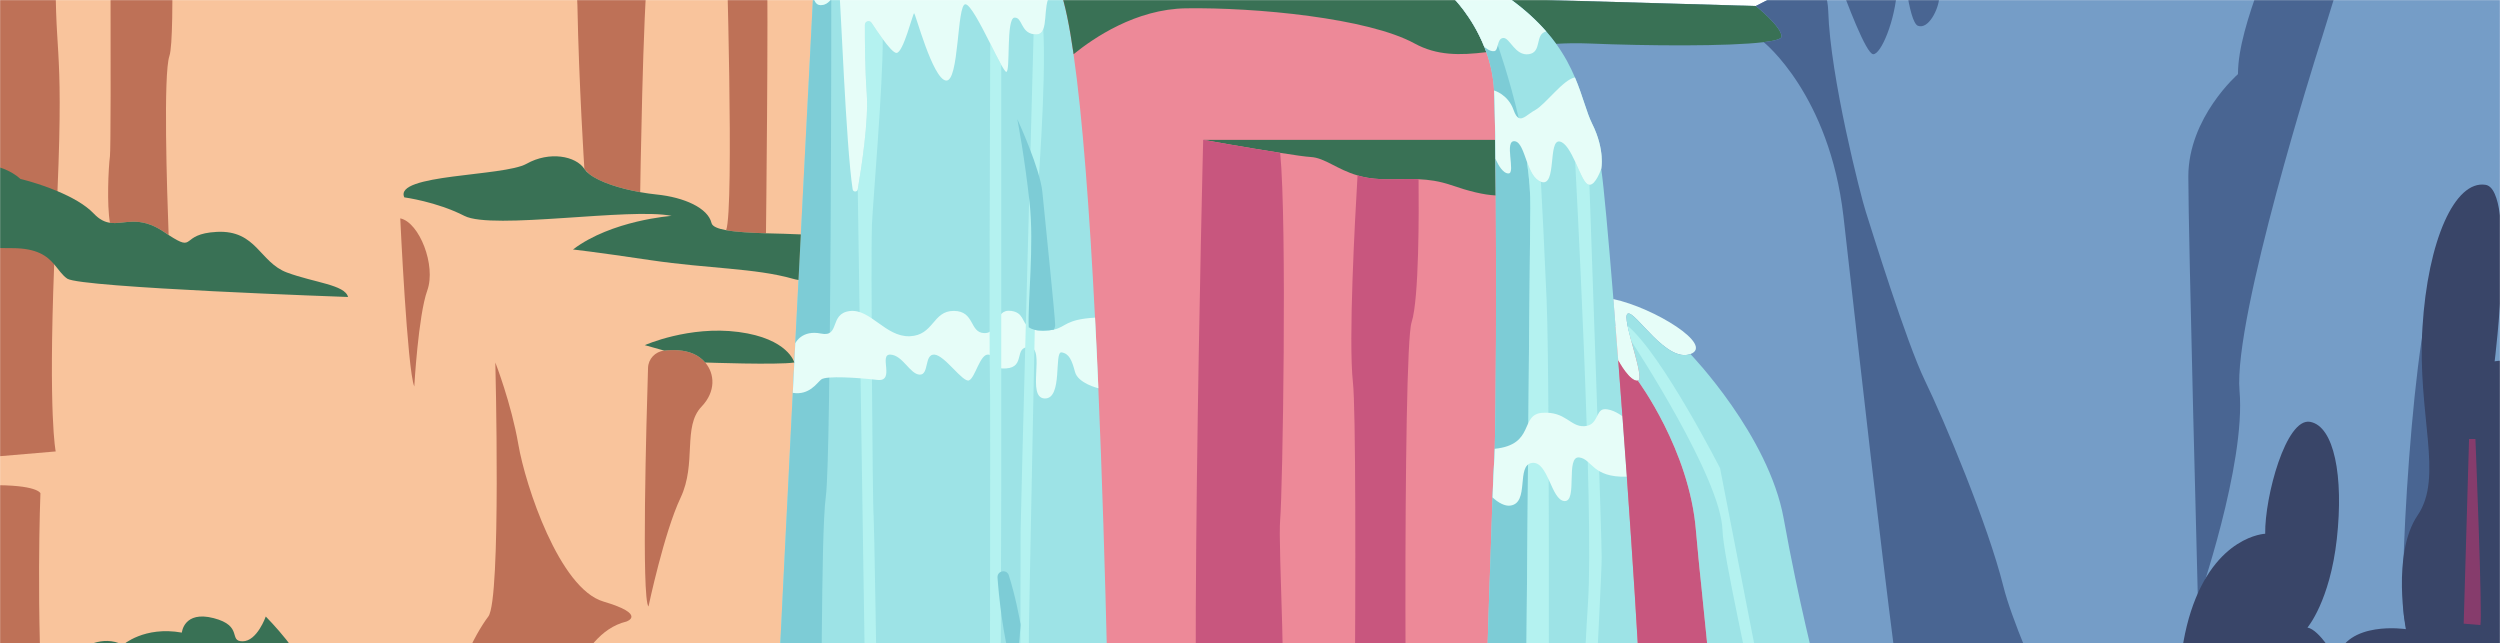 <svg width="1920" height="494" viewBox="0 0 1920 494" fill="none" xmlns="http://www.w3.org/2000/svg">
<mask id="mask0_623_327" style="mask-type:alpha" maskUnits="userSpaceOnUse" x="0" y="0" width="1920" height="494">
<rect width="1920" height="494" fill="#242424" fill-opacity="0.8"/>
</mask>
<g mask="url(#mask0_623_327)">
<rect opacity="0.6" x="84.009" y="375.002" width="1927" height="789" fill="#242424"/>
<path d="M799.889 -24.077L839.524 45.782L1739.13 -263.416C1739.13 -263.416 1682.74 -329.973 1644.78 -308.409C1606.81 -286.845 1611.91 -245.077 1611.91 -245.077C1611.91 -245.077 1585.79 -300.949 1531.31 -275.617C1476.87 -250.284 1477.15 -203.97 1477.15 -203.97C1435.33 -228.564 1335.24 -244.261 1265.37 -154.393C1195.5 -64.524 1164.03 -83.873 992.003 -105.242C834.317 -124.825 803.852 -38.53 799.928 -24.038L799.889 -24.077Z" fill="#FDDDD8"/>
<path d="M742.418 900.722C719.297 901.033 694.117 903.17 669.404 906.706C665.518 907.25 661.632 907.832 657.746 908.454C647.488 910.086 637.385 911.99 627.592 914.01C618.927 915.875 610.495 917.857 602.451 919.955C594.447 922.053 586.869 924.268 579.797 926.599C575.872 927.881 572.103 929.202 568.528 930.562C566.741 931.222 565.031 931.883 563.36 932.582C563.36 932.582 563.334 932.595 563.282 932.621C561.573 933.321 559.902 934.02 558.309 934.719C557.57 935.03 556.832 935.341 556.094 935.691C554.928 936.196 553.801 936.74 552.713 937.284C551.586 937.789 550.537 938.333 549.488 938.877C546.263 940.547 543.348 942.257 540.745 943.967C540.006 944.472 539.307 944.938 538.646 945.443C537.908 945.948 537.209 946.492 536.509 947.036C535.343 948.007 534.255 948.979 533.284 949.911C530.797 952.398 529.048 954.884 528.194 957.371C528.077 957.604 527.999 957.876 527.922 958.109C527.572 959.197 527.416 960.285 527.416 961.373C527.416 989.931 417.293 975.36 314.125 977.381C309.384 977.458 304.682 977.614 300.019 977.769C193.043 981.616 218.107 999.916 132.347 1000.89C87.582 1001.39 73.516 1006.09 61.004 1010.06C49.54 1013.71 39.36 1016.7 8.04 1015.34C-57.475 1012.43 -61.438 1029.64 -61.438 1029.64C-107.407 1029.64 -158.661 1049.49 -158.661 1049.49C-158.661 1049.49 -164.14 563.199 -153.104 187.21C-152.327 160.479 -151.472 134.33 -150.501 108.92C-145.915 -12.848 -139.193 -116.821 -129.517 -179.492C-127.38 -193.519 -125.088 -205.408 -122.601 -215.005C-119.803 -225.923 -116.811 -233.81 -113.586 -238.356C-111.332 -241.542 -109 -243.057 -106.513 -242.785C-91.32 -241.153 -75.466 -238.356 -59.534 -234.898C-5.327 -223.164 50.24 -203.931 86.805 -197.559C134.095 -189.322 185.505 -164.65 227.627 -161.581C269.788 -158.511 299.631 -146.156 299.631 -146.156C346.921 -146.156 356.169 -124.592 374.665 -124.592C393.162 -124.592 433.263 -112.236 470.295 -112.236C507.327 -112.236 562.816 -97.861 562.816 -97.861C562.816 -97.861 607.036 -70.08 619.354 -60.833C631.711 -51.586 626.543 -31.032 626.543 -31.032C626.543 -31.032 623.396 -30.566 626.349 -30.216C626.932 -30.138 627.787 -30.099 628.914 -30.061C629.302 -30.022 629.691 -30.022 630.157 -30.022C630.701 -29.983 631.284 -29.983 631.945 -29.983C632.877 -29.983 633.965 -29.983 635.17 -29.983C637.54 -29.944 640.416 -29.944 643.952 -29.983C644.807 -29.983 645.7 -29.983 646.633 -29.983C652.151 -30.061 659.106 -30.177 667.733 -30.41C668.821 -30.449 669.948 -30.449 671.113 -30.488C672.007 -30.527 672.901 -30.566 673.833 -30.566C675.621 -30.605 677.486 -30.682 679.39 -30.721C681.45 -30.799 683.587 -30.838 685.763 -30.915C686.812 -30.915 687.9 -30.993 688.988 -31.032C689.377 -31.032 689.765 -31.032 690.115 -31.071C691.086 -31.11 692.019 -31.11 693.029 -31.148C694.972 -31.226 696.954 -31.265 699.013 -31.343C702.355 -31.459 705.814 -31.576 709.427 -31.692C711.215 -31.77 713.041 -31.809 714.906 -31.887C716.266 -31.887 717.665 -32.003 719.103 -32.042H719.414L742.418 900.722Z" fill="#F7B583"/>
<path d="M84.435 853.748C84.435 853.748 70.135 899.44 70.135 927.998C70.135 944.977 65.084 982.432 61.004 1010.06C49.54 1013.71 39.36 1016.7 8.04 1015.34C-57.475 1012.43 -61.438 1029.64 -61.438 1029.64C-107.407 1029.64 -158.661 1049.49 -158.661 1049.49C-158.661 1049.49 -164.14 563.199 -153.104 187.21C-152.327 160.479 -151.472 134.33 -150.501 108.92C-145.915 -12.848 -139.193 -116.821 -129.517 -179.492C-61.011 -168.302 34.736 -153.499 43.129 -156.296C43.129 -156.296 45.383 -125.796 43.129 -37.481C40.992 46.016 49.268 25.384 44.139 146.841C43.867 153.796 43.517 161.217 43.129 169.143C42.546 181.227 42.041 192.495 41.613 203.024C37.067 320.557 42.779 346.705 42.779 346.705C42.779 346.705 -49.237 354.243 -61.516 356.497C-73.795 358.711 -44.496 373.204 -7.853 372.66C28.829 372.116 31.044 378.799 31.044 378.799C31.044 378.799 27.469 468.396 33.57 560.518C33.919 565.997 34.308 571.475 34.774 576.953C37.611 613.165 42.118 648.949 49.035 679.022C49.968 683.024 50.939 686.91 51.95 690.679C55.758 704.977 60.188 717.682 65.394 728.056L72.039 808.988C72.039 808.988 -48.382 827.094 -64.353 834.71C-80.323 842.325 84.435 853.748 84.435 853.748Z" fill="#AE4D2D"/>
<path d="M130.093 43.024C125.391 56.817 128.189 145.326 129.51 180.489C128.422 179.789 127.218 178.973 125.896 178.08C106.467 164.947 95.393 172.679 84.435 171.086C82.026 157.254 83.23 129.435 84.435 120.032C85.678 110.63 84.435 -157.112 84.435 -157.112C100.639 -151.051 118.785 -145.106 135.106 -143.203C129.782 -99.492 135.145 28.221 130.093 43.024Z" fill="#AE4D2D"/>
<path d="M307.402 167.706C307.402 167.706 312.765 283.762 318.166 296.817C318.166 296.817 321.236 242.266 328.152 223.073C335.069 203.879 322.013 170.736 307.402 167.706Z" fill="#AE4D2D"/>
<path d="M380.416 278.362C380.416 278.362 385.041 460.392 375.054 473.447C365.068 486.502 342.802 528.036 360.443 531.106C378.124 534.175 375.792 557.993 405.791 554.923C435.789 551.854 440.374 487.318 481.098 477.332C481.098 477.332 497.224 471.97 463.417 461.985C429.611 451.999 403.498 372.854 398.097 341.383C392.696 309.911 380.416 278.4 380.416 278.4V278.362Z" fill="#AE4D2D"/>
<path d="M497.729 -23.844C493.765 4.636 491.667 147.58 491.667 147.58H491.628C476.357 144.86 460.658 139.964 452.692 133.748L448.807 129.746C448.807 129.746 444.571 64.16 443.444 3.548C442.356 -57.064 381.194 -92.421 381.194 -92.421C413.951 -84.067 450.439 -74.431 485.139 -65.34C492.91 -52.401 499.555 -36.898 497.729 -23.844Z" fill="#AE4D2D"/>
<path d="M588.268 179.168C576.766 178.779 565.575 178.235 557.687 176.797C564.021 159.702 557.687 -46.534 557.687 -46.534C569.189 -43.62 579.719 -40.978 588.967 -38.764C590.25 11.902 588.268 179.168 588.268 179.168Z" fill="#AE4D2D"/>
<path d="M538.763 312.32C524.036 327.745 535.266 355.758 522.637 382.373C510.008 409.027 498.04 465.792 498.04 465.792C492.6 459.809 496.447 322.655 497.69 282.558C497.884 275.642 503.208 270.008 510.125 269.27C516.847 268.531 525.24 268.57 532.429 271.679C536.043 273.233 539.19 275.564 541.6 278.4C548.983 287.065 549.876 300.702 538.763 312.32Z" fill="#AE4D2D"/>
<path d="M1387.5 896.06C1368.11 903.131 1351.52 918.206 1334.96 907.405C1334.34 906.978 1333.64 906.589 1332.9 906.239C1320.86 900.023 1297.43 899.867 1269.49 902.781C1257.75 903.986 1245.24 905.734 1232.42 907.793H1232.38C1228.07 908.532 1223.79 909.231 1219.44 910.008C1208.87 911.834 1198.26 913.816 1187.81 915.875C1184.16 916.574 1180.54 917.313 1176.93 918.012C1173.74 918.672 1170.71 919.45 1167.84 920.343C1150.5 925.86 1139.08 935.846 1128.98 945.637C1114.95 959.197 1103.49 972.33 1082.39 972.602C1072.05 972.757 1059.38 969.843 1042.98 962.344C1041.2 961.528 1039.45 960.751 1037.66 959.974C1032.57 957.76 1027.52 955.739 1022.58 953.874C954.311 928.269 901.697 935.613 885.882 928.619C881.879 926.832 877.022 924.345 870.844 921.548C869.872 921.12 868.862 920.654 867.813 920.188C867.113 919.916 866.414 919.605 865.676 919.294C863.344 918.362 860.896 917.352 858.254 916.38C857.593 916.108 856.933 915.875 856.233 915.642C856.155 915.642 856.117 915.642 856.078 915.642C847.762 912.65 837.737 909.736 825.419 907.25C816.909 905.54 807.311 904.025 796.431 902.898C793.866 902.626 791.262 902.393 788.542 902.199C782.209 901.655 775.486 901.266 768.297 900.994C766.199 900.916 764.101 900.877 761.925 900.8C756.29 900.683 750.423 900.644 744.244 900.722C743.623 900.722 743.04 900.722 742.418 900.761L719.414 -32.003C757.339 -33.402 780.46 -31.071 794.488 -27.341C794.954 -27.224 795.42 -27.108 795.848 -26.952C796.236 -26.875 796.625 -26.758 796.975 -26.641C797.83 -26.408 798.607 -26.136 799.384 -25.864C800.083 -25.631 800.744 -25.398 801.404 -25.126C801.521 -25.087 801.638 -25.048 801.715 -25.01C802.298 -24.776 802.842 -24.582 803.347 -24.349C803.775 -24.155 804.241 -23.96 804.63 -23.766C805.912 -23.183 807 -22.601 807.971 -21.979C808.243 -21.785 808.554 -21.59 808.788 -21.435C809.332 -21.085 809.837 -20.736 810.264 -20.386C811.041 -19.764 811.702 -19.143 812.246 -18.56C812.479 -18.288 812.673 -18.055 812.906 -17.822C814.033 -16.384 814.694 -15.024 815.005 -13.742C815.082 -13.47 815.121 -13.198 815.16 -12.965C815.16 -12.848 815.16 -12.732 815.16 -12.615C815.199 -12.227 815.238 -11.916 815.238 -11.566C815.238 -9.118 814.189 -7.448 814.189 -7.448C814.189 -7.448 1072.05 -3.523 1094.24 -2.707C1097.42 -2.552 1105 -2.319 1115.65 -2.008C1118.1 -1.93 1120.74 -1.853 1123.54 -1.775C1130.07 -1.581 1137.45 -1.348 1145.45 -1.153C1147.63 -1.076 1149.84 -1.037 1152.1 -0.959L1206.11 229.716L1270.73 268.92L1322.84 407.239L1387.46 896.099L1387.5 896.06Z" fill="#E86B7E"/>
<path d="M2104.9 948.862C2104.9 948.862 2091.18 948.823 2067.75 948.745C2033.79 948.629 1979.39 948.396 1916.86 947.891C1806.89 947.075 1671.79 945.521 1577.94 942.645C1538.46 941.441 1506.29 940.003 1486.39 938.294C1479.21 937.672 1473.61 937.012 1469.84 936.312C1452.74 933.165 1442.52 928.697 1436.15 923.801C1419.17 910.902 1429.19 895.049 1408.17 892.951C1400.91 892.213 1394.03 893.689 1387.5 896.06L1322.88 407.201L1270.77 268.881L1206.15 229.677L1152.14 -0.998C1152.56 -0.998 1153.03 -0.959 1153.46 -0.959C1155.52 -0.881 1157.65 -0.842 1159.79 -0.765H1159.83C1216.37 0.867 1293.46 3.043 1329.02 4.053C1341.14 4.403 1348.45 4.597 1348.45 4.597L1394.84 -19.22L1400.13 -21.94L1410.5 -19.57L1456.98 -8.924L1464.28 -7.253L1467.16 -6.593L1487.68 -12.576C1491.29 -13.625 1495.6 -14.869 1500.65 -16.345C1525.91 -23.727 1676.99 -152.955 1791.24 -222.853C1810.47 -234.665 1828.66 -244.728 1845.01 -252.266C1860.56 -259.454 1874.47 -264.31 1886.09 -266.137C1906.99 -269.439 1928.17 -271.304 1948.57 -272.198C2022.13 -275.461 2085.08 -266.137 2085.08 -266.137C2087.53 -261.319 2089.86 -255.646 2092.07 -249.157C2114.57 -182.834 2123.74 -31.692 2125.88 141.751C2130.23 498.313 2104.9 948.862 2104.9 948.862Z" fill="#5384B9"/>
<path d="M856.077 915.565C847.762 912.612 837.736 909.698 825.418 907.211C816.909 905.501 807.311 903.986 796.43 902.859C793.866 902.587 791.262 902.354 788.542 902.16C782.208 901.616 775.486 901.227 768.297 900.956C766.199 900.878 764.101 900.839 761.924 900.761C756.29 900.645 750.422 900.606 744.244 900.684C720.618 900.917 694.778 903.092 669.403 906.706C665.518 907.25 661.632 907.833 657.746 908.454C647.488 910.086 637.384 911.99 627.592 914.01C618.927 915.875 610.495 917.857 602.451 919.955C594.446 922.053 586.869 924.268 579.797 926.599C580.496 904.608 581.662 874.729 583.178 839.178C583.294 835.875 583.45 832.534 583.605 829.115C583.994 820.334 584.382 811.242 584.771 801.878C584.965 797.915 585.12 793.913 585.315 789.833C585.315 789.445 585.354 789.056 585.354 788.668C585.47 785.754 585.626 782.84 585.742 779.887C585.898 776.934 586.014 773.981 586.131 770.989C586.247 768.425 586.364 765.861 586.48 763.258C586.636 759.799 586.791 756.303 586.947 752.767C586.947 752.34 586.947 751.873 586.986 751.446H587.024C587.724 736.448 588.423 720.984 589.162 705.054C589.239 702.645 589.356 700.237 589.473 697.789L589.706 693.359C589.861 689.396 590.055 685.472 590.25 681.509C590.522 676.031 590.755 670.552 591.027 664.996C591.066 664.219 591.105 663.403 591.143 662.626C591.415 656.604 591.726 650.542 591.998 644.442C592.193 640.984 592.348 637.488 592.503 634.03C592.931 625.365 593.319 616.623 593.747 607.842C593.941 603.141 594.174 598.401 594.407 593.661C594.602 589.542 594.796 585.423 595.029 581.305C595.107 579.906 595.185 578.469 595.224 577.031C595.768 565.919 596.312 554.768 596.856 543.539C597.361 533.437 597.866 523.296 598.332 513.155C598.993 499.828 599.653 486.463 600.314 473.136C600.547 468.59 600.741 464.083 600.974 459.537C601.324 452.271 601.713 445.006 602.063 437.74C602.607 426.939 603.151 416.137 603.656 405.414C604.122 396.438 604.549 387.502 605.016 378.643C605.754 363.335 606.531 348.143 607.269 333.184C607.775 323.432 608.241 313.757 608.746 304.199C608.824 302.257 608.94 300.353 609.018 298.41C609.212 294.836 609.407 291.261 609.562 287.686C609.834 282.713 610.067 277.818 610.3 272.922C610.689 265.579 611.039 258.352 611.388 251.203C611.622 246.968 611.855 242.771 612.049 238.575C612.476 230.61 612.865 222.762 613.254 215.03C613.837 203.024 614.458 191.368 615.041 180.022C620.442 74.262 624.289 0.207 624.484 -3.601C623.046 -12.576 625.688 -26.719 626.349 -30.216C626.932 -30.138 627.787 -30.099 628.913 -30.06C629.302 -30.021 629.691 -30.021 630.157 -30.021C630.701 -29.983 631.284 -29.983 631.944 -29.983C632.877 -29.983 633.965 -29.983 635.17 -29.983C637.54 -29.944 640.415 -29.944 643.951 -29.983C644.806 -29.983 645.7 -29.983 646.633 -29.983C652.151 -30.06 659.106 -30.177 667.733 -30.41C668.821 -30.449 669.947 -30.449 671.113 -30.488C672.007 -30.527 672.901 -30.565 673.833 -30.565C675.621 -30.604 677.486 -30.682 679.39 -30.721C681.449 -30.799 683.587 -30.837 685.763 -30.915C686.812 -30.915 687.9 -30.993 688.988 -31.032C689.376 -31.032 689.765 -31.032 690.115 -31.07C691.086 -31.109 692.019 -31.109 693.029 -31.148C694.972 -31.226 696.954 -31.265 699.013 -31.343C702.355 -31.459 705.813 -31.576 709.427 -31.692C711.215 -31.77 713.041 -31.809 714.906 -31.886C716.266 -31.886 717.665 -32.003 719.103 -32.042C757.223 -33.441 780.421 -31.109 794.487 -27.379C794.954 -27.263 795.42 -27.146 795.847 -26.991C796.236 -26.913 796.625 -26.797 796.974 -26.68C797.829 -26.447 798.606 -26.175 799.384 -25.903C800.083 -25.67 800.744 -25.437 801.404 -25.165C801.521 -25.126 801.637 -25.087 801.715 -25.048C802.298 -24.815 802.842 -24.621 803.347 -24.388C803.774 -24.193 804.241 -23.999 804.629 -23.805C805.873 -23.222 806.961 -22.6 807.971 -22.018C808.243 -21.823 808.554 -21.629 808.787 -21.474C809.331 -21.124 809.836 -20.774 810.264 -20.425C811.041 -19.803 811.702 -19.181 812.246 -18.598C812.479 -18.326 812.673 -18.093 812.906 -17.86C814.033 -16.423 814.694 -15.063 815.004 -13.781C815.082 -13.509 815.121 -13.237 815.16 -13.004C815.16 -12.887 815.16 -12.77 815.16 -12.654C815.199 -12.265 815.238 -11.954 815.238 -11.605C815.238 -9.157 814.188 -7.486 814.188 -7.486C817.958 3.121 821.377 19.867 824.486 41.625C831.364 89.415 836.726 161.178 840.962 243.937V244.015C841.894 261.616 842.71 279.721 843.526 298.177C849.355 434.165 852.503 590.202 854.212 716.439C854.368 729.105 854.523 741.46 854.679 753.466C855.495 822.043 855.844 879.197 856.039 915.565H856.077Z" fill="#84DCE0"/>
<path d="M638.434 -0.726C638.434 4.17 638.395 350.396 634.276 380.974C630.118 411.785 631.75 556.71 629.263 623.344C627.631 666.589 627.087 812.291 627.592 914.01C618.927 915.875 610.495 917.857 602.451 919.955C594.446 922.053 586.869 924.268 579.797 926.599C580.496 904.607 581.662 874.729 583.178 839.178C583.294 835.875 583.45 832.534 583.605 829.114C583.994 820.333 584.382 811.242 584.771 801.878C584.965 797.915 585.12 793.913 585.315 789.833C585.315 789.445 585.354 789.056 585.354 788.668C585.47 785.754 585.626 782.839 585.742 779.887C585.898 776.934 586.014 773.981 586.131 770.989C586.247 768.425 586.364 765.86 586.48 763.257C586.636 759.799 586.791 756.302 586.947 752.767C586.986 752.339 587.024 751.912 587.024 751.446C587.724 736.448 588.423 720.984 589.162 705.054C589.511 697.283 589.861 689.435 590.25 681.509C590.522 676.03 590.755 670.552 591.027 664.996C591.066 664.219 591.105 663.403 591.143 662.626C591.415 656.603 591.726 650.542 591.998 644.442C592.193 640.984 592.348 637.487 592.503 634.029C592.931 625.365 593.319 616.623 593.747 607.842C593.98 603.179 594.213 598.478 594.446 593.777L595.029 581.305C595.107 579.906 595.185 578.468 595.224 577.031C595.768 565.919 596.312 554.767 596.856 543.539C597.361 533.437 597.866 523.296 598.332 513.155C598.993 499.828 599.653 486.462 600.314 473.136C600.547 468.59 600.741 464.083 600.974 459.537C601.324 452.271 601.713 445.005 602.063 437.74C602.607 426.938 603.151 416.137 603.656 405.413C604.122 396.438 604.549 387.502 605.016 378.643C605.754 363.335 606.531 348.143 607.269 333.184C607.775 323.432 608.241 313.757 608.746 304.199C608.824 302.256 608.94 300.353 609.018 298.41C609.212 294.835 609.407 291.261 609.562 287.686C609.834 282.713 610.067 277.817 610.3 272.922C610.689 265.578 611.039 258.352 611.388 251.202C611.622 246.967 611.855 242.771 612.049 238.575C612.476 230.61 612.865 222.761 613.254 215.029C613.837 203.024 614.458 191.368 615.041 180.022C620.442 74.262 624.289 0.207 624.484 -3.601C625.183 0.789 626.854 3.937 630.235 3.937C633.848 3.937 636.491 1.838 638.434 -0.726Z" fill="#5DBFCC"/>
<path d="M670.958 396.633C671.813 406.23 677.68 804.093 677.68 826.356C677.68 844.112 671.774 889.261 669.404 906.706C665.518 907.25 661.632 907.833 657.746 908.454C660.116 894.7 665.09 865.715 667.111 856.546C669.753 844.346 667.616 715.118 667.111 695.652C666.567 676.147 658.756 145.443 658.756 145.443C661.632 128.58 667.15 92.99 665.673 72.087C664.313 53.087 664.197 31.251 664.235 19.051C664.235 16.254 667.849 15.204 669.365 17.536C671.852 21.305 674.921 25.928 677.952 30.008C678.069 66.841 670.453 154.34 669.637 172.718C668.782 192.844 670.064 387.075 670.958 396.633Z" fill="#A1EFEC"/>
<path d="M843.565 298.177C843.565 298.177 827.983 294.486 825.613 285.666C823.243 276.846 821.183 271.523 815.277 270.629C809.331 269.736 816.481 306.686 802.22 306.025C787.998 305.326 803.231 267.21 790.68 266.627C778.167 266.006 787.998 281.936 772.727 282.946C757.456 283.995 765.616 273.233 759.166 272.339C752.715 271.445 748.985 290.095 744.244 292.116C739.503 294.136 725.67 272.883 717.665 272.339C709.661 271.795 713.741 288.036 706.28 287.725C698.819 287.375 693.379 272.883 683.898 272.339C674.416 271.795 687.978 293.475 673.717 291.766C659.495 290.095 634.393 288.386 630.662 291.455C627.32 294.175 621.531 303.733 608.863 301.712C609.523 288.813 610.145 276.069 610.767 263.636C611.039 263.092 615.974 253.223 630.507 256.176C645.428 259.245 636.607 240.945 652.539 238.886C668.471 236.865 680.012 258.896 698.664 258.235C717.277 257.536 716.266 238.614 732.548 238.769C748.829 238.886 744.4 255.515 755.94 255.826C767.481 256.176 763.207 236.904 776.613 238.769C786.211 240.09 784.695 247.317 790.058 251.319C792.234 252.873 795.498 253.961 801.055 253.922C804.591 253.883 807.233 253.611 809.37 253.145C818.852 251.008 818.152 245.297 841.001 243.937V244.015C841.933 261.615 842.749 279.721 843.565 298.177Z" fill="#E0FCF6"/>
<path d="M768.375 793.913C767.209 812.951 768.025 880.984 768.297 900.955C766.199 900.877 764.1 900.839 761.924 900.761C758.893 857.905 760.525 650.892 760.215 644.364C759.865 637.254 760.914 303.888 760.215 287.608C759.671 273.893 760.292 90.853 760.487 33.388C763.673 39.721 766.665 45.704 768.958 49.784V377.477L768.375 568.599C768.375 568.599 769.735 771.533 768.375 793.913Z" fill="#A1EFEC"/>
<path d="M796.586 157.293C796.586 165.607 789.669 492.329 790.058 501.577C790.446 510.824 794.293 788.59 794.76 814C795.109 833.893 796.042 882.655 796.43 902.859C793.866 902.587 791.262 902.354 788.542 902.16C787.571 866.725 784.346 745.035 783.802 725.608C783.219 702.801 783.724 427.249 783.802 409.066C783.918 392.281 792.467 76.01 793.788 26.277C794.488 26.394 795.226 26.433 796.003 26.433C798.684 26.433 800.278 24.879 801.249 22.392C803.658 66.025 796.586 149.677 796.586 157.293Z" fill="#A1EFEC"/>
<path d="M810.381 249.882C810.381 250.814 810.031 251.941 809.37 253.145C807.233 253.612 804.591 253.884 801.055 253.923C795.498 253.961 792.234 252.873 790.058 251.319C789.203 231.659 794.332 188.532 790.718 155.506C786.794 119.993 781.703 93.612 781.276 91.475C782.442 93.961 798.879 130.056 800.55 147.58C802.298 165.724 810.381 243.51 810.381 249.882Z" fill="#5DBFCC"/>
<path d="M783.802 480.129C783.491 485.297 780.615 527.026 774.592 502.315C768.453 477.06 766.238 445.899 766.082 443.529V443.218C766.082 438.167 773.193 437.002 774.748 441.781C779.877 457.711 783.18 475.817 783.724 479.08C783.802 479.43 783.84 479.741 783.802 480.129Z" fill="#5DBFCC"/>
<path d="M267.301 228.084C267.301 228.084 61.858 220.935 51.678 214.019C47.675 211.3 45.149 207.103 41.613 203.024C36.212 196.69 28.479 190.59 9.478 190.59C-14.537 190.59 -110.205 188.259 -153.104 187.21C-152.327 160.479 -151.472 134.33 -150.501 108.92C-150.501 108.92 -141.719 84.325 -124.116 85.918C-106.513 87.472 -112.381 100.76 -112.381 100.76C-112.381 100.76 -86.618 82.227 -76.437 97.341L-66.295 112.455C-66.295 112.455 -33.46 99.944 -24.096 125.743C-24.096 125.743 0.113 123.412 15.734 137.438C15.734 137.438 29.49 140.663 44.139 146.841C54.437 151.154 65.239 156.904 72 164.014C76.391 168.638 80.394 170.503 84.435 171.086C95.393 172.679 106.467 164.947 125.896 178.079C127.218 178.973 128.422 179.789 129.51 180.488C150.96 194.437 137.554 179.556 166.542 178.079C197.007 176.525 199.338 201.508 220.438 209.318C241.538 217.128 264.969 218.682 267.301 228.084Z" fill="#084E2B"/>
<path d="M30.85 502.198C30.85 502.198 49.23 489.571 62.558 498.468C62.558 498.468 78.14 486.929 94.421 495.282C94.421 495.282 110.742 480.673 139.652 485.841C139.652 485.841 141.129 468.784 164.094 474.729C187.059 480.673 175.207 492.524 186.321 492.524C197.434 492.524 204.118 473.485 204.118 473.485C204.118 473.485 238.196 508.104 227.083 511.057C215.969 514.01 30.811 502.198 30.811 502.198H30.85Z" fill="#084E2B"/>
<path d="M615.041 180.022C614.458 191.368 613.837 203.024 613.254 215.03C611.894 214.835 610.456 214.524 608.979 214.097C579.914 205.86 544.281 206.404 499.827 199.838C455.412 193.233 440.064 191.601 440.064 191.601C469.673 169.104 515.759 165.802 515.759 165.802C484.478 159.236 378.046 176.797 356.674 165.802C335.263 154.845 310.511 151.581 310.511 151.581C302.156 133.514 386.828 135.651 404.392 125.782C421.956 115.913 442.24 119.76 448.807 129.745C449.739 131.105 451.021 132.465 452.692 133.747C460.658 139.964 476.357 144.86 491.628 147.579C495.903 148.356 500.177 148.939 504.218 149.367C525.629 151.542 543.737 159.779 546.457 171.319C547.079 173.922 551.314 175.632 557.687 176.797C565.575 178.235 576.766 178.779 588.268 179.168C597.516 179.44 606.959 179.595 615.041 180.022Z" fill="#084E2B"/>
<path d="M610.029 278.4C597.205 280.421 541.6 278.4 541.6 278.4C539.19 275.564 536.043 273.233 532.429 271.678C525.24 268.57 516.847 268.531 510.125 269.269L495.203 265.073C495.203 265.073 529.204 249.92 567.285 254.971C605.366 260.022 610.029 278.4 610.029 278.4Z" fill="#084E2B"/>
<path d="M1141.49 40.071C1121.13 42.557 1103.6 42.791 1086.39 33.388C1050.68 13.844 964.491 5.607 910.945 6.384C872.359 6.928 839.757 29.23 824.525 41.625C821.416 19.867 817.997 3.121 814.227 -7.486C814.227 -7.486 1072.09 -3.562 1094.28 -2.746C1097.5 -2.63 1105.08 -2.396 1115.69 -2.047C1115.69 -2.047 1130.49 12.329 1139.9 35.913C1140.48 37.273 1140.98 38.672 1141.49 40.071Z" fill="#084E2B"/>
<path d="M1368.23 28.065C1368.23 29.93 1363.1 31.367 1354.51 32.378C1327.43 35.68 1265.87 35.292 1219.94 33.388C1211.2 33.038 1202.92 33.194 1195.07 33.66C1192.82 30.552 1190.3 27.366 1187.5 24.18C1180.35 15.981 1171.33 7.589 1159.83 -0.765C1216.33 0.906 1293.46 3.043 1329.02 4.053C1330.15 4.092 1331.23 4.131 1332.28 4.17C1333.18 4.17 1334.07 4.209 1334.89 4.247C1336.56 4.247 1338.11 4.325 1339.51 4.325C1340.4 4.364 1341.22 4.403 1341.96 4.403C1346.15 4.519 1348.45 4.597 1348.45 4.597C1348.45 4.597 1368.23 20.333 1368.23 28.065Z" fill="#084E2B"/>
<path d="M1148.76 150.105C1139.31 149.638 1128.16 146.88 1114.29 142.101C1105.39 139.07 1097.23 137.982 1089.46 137.633C1075.98 137.05 1063.62 138.759 1050.41 136.545C1047.61 136.078 1045.01 135.457 1042.6 134.719C1026.74 130.134 1017.49 121.197 1006.65 120.576C1002.88 120.381 993.907 119.099 983.182 117.39C958.274 113.504 924.04 107.404 924.04 107.404H1146.93C1147.4 107.404 1147.86 107.443 1148.33 107.482C1148.41 112.028 1148.45 116.846 1148.52 121.858C1148.64 130.717 1148.72 140.197 1148.76 150.105Z" fill="#084E2B"/>
<path d="M1269.49 902.781C1257.75 903.986 1245.24 905.734 1232.42 907.794H1232.38C1228.07 908.532 1223.79 909.231 1219.44 910.008C1208.87 911.834 1198.26 913.816 1187.81 915.875C1184.16 916.575 1180.54 917.313 1176.93 918.012C1173.74 918.673 1170.71 919.45 1167.84 920.343C1150.5 925.861 1139.08 935.846 1128.98 945.637C1129.44 929.785 1130.18 903.714 1131.15 871.154C1131.54 857.828 1131.97 843.413 1132.4 828.143C1136.71 681.664 1143.39 458.06 1146.27 382.023C1146.77 368.153 1147.16 359.177 1147.4 356.496C1147.59 354.126 1147.78 350.085 1147.94 344.685C1148.95 310.105 1149.22 219.459 1148.76 150.105C1148.72 140.197 1148.64 130.717 1148.52 121.897C1148.48 118.905 1148.45 115.991 1148.41 113.194C1148.41 111.251 1148.41 109.347 1148.33 107.482C1148.33 106.433 1148.33 105.384 1148.33 104.335C1148.29 102.509 1148.25 100.683 1148.21 98.934C1148.13 92.213 1147.98 86.229 1147.82 81.178C1147.82 80.673 1147.82 80.207 1147.78 79.779C1147.78 79.313 1147.78 78.886 1147.75 78.458C1147.78 78.419 1147.75 78.342 1147.75 78.303C1147.71 76.904 1147.67 75.622 1147.63 74.418C1147.59 73.33 1147.55 72.358 1147.51 71.426C1147.47 70.726 1147.47 70.105 1147.43 69.483C1146.89 58.721 1144.64 48.852 1141.53 40.071C1141.02 38.672 1140.52 37.273 1139.94 35.913C1130.53 12.329 1115.73 -2.047 1115.73 -2.047C1118.17 -1.969 1120.82 -1.891 1123.61 -1.814C1130.14 -1.619 1137.53 -1.386 1145.53 -1.192C1148.13 -1.114 1150.78 -1.037 1153.5 -0.959C1155.56 -0.881 1157.69 -0.842 1159.83 -0.765H1159.87C1171.37 7.589 1180.39 15.981 1187.54 24.18C1190.33 27.366 1192.86 30.552 1195.11 33.66C1201.64 42.674 1206.15 51.416 1209.57 59.498C1215.67 73.796 1218.35 86.151 1222.78 95.049C1232.84 115.175 1229.74 129.745 1229.74 129.745C1231.64 142.334 1235.14 180.955 1239.1 229.677C1239.84 238.886 1240.62 248.483 1241.35 258.274C1241.86 264.374 1242.33 270.513 1242.83 276.768C1243.92 290.833 1245.01 305.248 1246.06 319.702C1247.22 335.204 1248.35 350.824 1249.44 366.093C1254.02 431.173 1257.91 491.28 1259.07 518.944C1260.78 560.285 1264.28 692.66 1266.85 794.884C1267.39 814.816 1267.86 833.583 1268.28 850.329C1268.79 871.815 1269.25 889.921 1269.53 902.781H1269.49Z" fill="#84DCE0"/>
<path d="M1298.24 271.912C1279.75 278.711 1256.43 239.352 1250.33 240.79C1248.7 241.178 1248.93 244.947 1250.02 250.27C1250.72 253.689 1251.77 257.769 1252.9 262.043C1252.9 262.043 1252.9 262.082 1252.93 262.121C1256.66 276.069 1261.44 291.805 1257.87 292.349C1251.77 293.281 1243.3 277.74 1242.79 276.769C1242.29 270.513 1241.82 264.374 1241.32 258.274C1240.58 248.483 1239.8 238.886 1239.06 229.678C1270.81 236.555 1316.7 265.112 1298.24 271.912Z" fill="#E0FCF6"/>
<path d="M1175.3 160.207C1174.64 202.519 1171.33 645.414 1169.08 839.1C1168.92 850.096 1168.81 860.275 1168.69 869.523C1168.38 893.029 1168.11 910.591 1167.84 920.343C1150.5 925.861 1139.08 935.846 1128.98 945.637C1129.44 929.785 1130.18 903.714 1131.15 871.154C1131.54 857.828 1131.97 843.413 1132.4 828.143C1136.71 681.664 1143.39 458.06 1146.27 382.023C1146.77 368.153 1147.16 359.177 1147.4 356.496C1147.59 354.126 1147.78 350.085 1147.94 344.685C1148.95 310.105 1149.22 219.459 1148.76 150.105C1148.72 140.197 1148.64 130.717 1148.52 121.897C1148.48 118.905 1148.45 115.991 1148.41 113.194C1148.41 111.251 1148.41 109.347 1148.33 107.482C1148.33 106.433 1148.33 105.384 1148.33 104.335C1148.29 102.509 1148.25 100.683 1148.21 98.934C1148.13 92.213 1147.98 86.229 1147.82 81.178C1147.82 80.673 1147.82 80.207 1147.78 79.779C1147.78 79.313 1147.78 78.886 1147.75 78.458C1147.78 78.419 1147.75 78.342 1147.75 78.303C1147.71 76.904 1147.67 75.622 1147.63 74.418C1147.59 73.33 1147.55 72.358 1147.51 71.426C1147.47 70.726 1147.47 70.105 1147.43 69.483C1146.89 58.721 1144.64 48.852 1141.53 40.071C1141.02 38.672 1140.52 37.273 1139.94 35.913C1130.53 12.329 1115.73 -2.047 1115.73 -2.047C1118.17 -1.969 1120.82 -1.891 1123.61 -1.814L1141.53 22.392L1150.31 34.825C1150.31 34.825 1159.17 59.459 1166.36 90.581C1167.25 94.466 1168.11 98.468 1168.92 102.548C1170.4 109.619 1171.68 116.924 1172.73 124.228C1174.48 136.506 1175.53 148.784 1175.34 160.207H1175.3Z" fill="#5DBFCC"/>
<path d="M1188.31 825.89C1188.27 837.623 1188.2 848.541 1188.16 858.566C1188 884.986 1187.89 904.957 1187.81 915.875C1184.16 916.574 1180.54 917.313 1176.93 918.012C1173.74 918.672 1170.71 919.45 1167.84 920.343C1168.11 910.591 1168.38 893.029 1168.69 869.522C1168.81 860.275 1168.92 850.095 1169.08 839.1C1171.33 645.413 1174.64 202.518 1175.3 160.207C1175.49 148.784 1174.44 136.506 1172.69 124.228C1175.14 130.911 1178.06 137.633 1183.42 139.575C1184.51 159.74 1186.02 189.192 1187.77 229.677C1190.72 296.7 1189.29 650.115 1188.31 825.89Z" fill="#A1EFEC"/>
<path d="M1232.38 907.793C1228.07 908.532 1223.79 909.231 1219.44 910.008C1218.47 901.149 1216.91 886.89 1215.2 870.766C1213.3 852.738 1211.16 832.378 1209.49 814.777C1207.43 793.602 1205.96 776.39 1206.15 771.844C1206.73 757.856 1214.93 532.737 1219.59 462.762C1224.26 392.786 1209.72 124.228 1209.72 124.228H1209.76C1213.22 131.805 1216.29 139.614 1219.09 141.363C1219.63 141.712 1220.14 141.868 1220.68 141.907C1223.09 210.212 1230.09 410.503 1230.09 428.376C1230.09 449.94 1216.68 679.139 1216.1 754.36C1215.9 779.964 1217.85 806.579 1220.57 830.552C1222.04 843.918 1223.75 856.468 1225.42 867.541C1228.22 885.919 1230.94 900.295 1232.38 907.793Z" fill="#A1EFEC"/>
<path d="M1187.5 24.18C1178.4 26.239 1184.62 40.109 1174.09 41.625C1163.52 43.14 1159.52 28.725 1154.47 29.153C1149.42 29.58 1151.09 38.788 1147.55 39.294C1143.98 39.799 1139.94 35.913 1139.94 35.913H1139.9C1130.49 12.329 1115.69 -2.047 1115.69 -2.047C1127.31 -1.697 1142.62 -1.27 1159.79 -0.765H1159.83C1171.33 7.589 1180.35 15.981 1187.5 24.18Z" fill="#E0FCF6"/>
<path d="M1229.7 129.745C1229.7 129.745 1225.58 142.14 1220.68 141.907C1220.14 141.868 1219.63 141.712 1219.09 141.363C1216.29 139.614 1213.22 131.805 1209.76 124.228C1206.27 116.768 1202.38 109.502 1197.83 108.687C1188.74 107.055 1195.7 143.461 1183.85 139.731C1183.69 139.692 1183.57 139.653 1183.42 139.575C1178.06 137.633 1175.14 130.911 1172.69 124.228C1169.89 116.574 1167.72 108.959 1163.29 108.453C1154.9 107.521 1164.22 132.97 1158.63 133.203C1157.5 133.242 1156.41 132.815 1155.4 132.077C1151.71 129.434 1148.95 122.907 1148.52 121.897C1148.48 118.905 1148.45 115.991 1148.41 113.194C1148.41 111.251 1148.41 109.347 1148.33 107.482C1148.33 106.433 1148.33 105.384 1148.33 104.335C1148.29 102.509 1148.25 100.683 1148.21 98.934C1148.13 92.213 1147.98 86.229 1147.82 81.178C1147.82 80.246 1147.78 79.313 1147.75 78.458C1147.78 78.419 1147.75 78.342 1147.75 78.303C1147.71 76.904 1147.67 75.622 1147.63 74.417C1147.59 73.329 1147.55 72.358 1147.51 71.426C1147.47 70.726 1147.47 70.105 1147.44 69.483C1147.44 69.483 1158.2 72.436 1162.43 84.481C1163.68 88.055 1165 89.881 1166.36 90.581C1169.7 92.213 1173.59 87.472 1179.07 84.481C1186.88 80.246 1200.79 60.78 1209.57 59.498C1215.67 73.796 1218.35 86.151 1222.78 95.049C1232.84 115.175 1229.74 129.745 1229.74 129.745H1229.7Z" fill="#E0FCF6"/>
<path d="M1249.4 366.093C1222.82 366.909 1222.74 352.65 1212.95 351.329C1202.07 349.814 1211.86 385.365 1201.56 384.821C1191.23 384.277 1189.05 353.893 1176.58 355.525C1164.11 357.157 1174.99 386.453 1159.79 388.318C1155.75 388.823 1150.78 386.181 1146.27 382.024C1146.77 368.153 1147.16 359.177 1147.4 356.497C1147.59 354.126 1147.78 350.086 1147.94 344.685C1179.45 341.46 1166.83 318.109 1184.74 317.021C1202.61 315.933 1205.88 327.861 1216.72 327.317C1227.6 326.773 1225.42 314.845 1231.91 314.301C1238.44 313.757 1246.02 319.702 1246.02 319.702C1247.18 335.205 1248.31 350.824 1249.4 366.093Z" fill="#E0FCF6"/>
<path d="M983.182 568.599C977.237 598.983 977.859 738.08 977.859 738.08C977.859 738.08 936.864 677.623 924.04 649.92C911.178 622.256 924.04 107.404 924.04 107.404C924.04 107.404 958.274 113.504 983.182 117.39C988.506 172.096 985.047 377.322 983.182 398.847C981.317 420.372 989.128 538.216 983.182 568.599Z" fill="#BA2C5E"/>
<path d="M1081.84 841.858C1081.84 886.89 1083.28 944.161 1082.39 972.602C1072.05 972.757 1059.38 969.843 1042.98 962.344C1041.2 961.528 1039.45 960.751 1037.66 959.974C1037.47 913.583 1037.27 837.623 1037.86 816.603C1038.67 785.753 1043.45 334 1039.06 293.786C1035.52 261.421 1040.54 169.415 1042.6 134.719C1045.01 135.457 1047.61 136.078 1050.41 136.545C1063.62 138.759 1075.98 137.05 1089.46 137.633C1089.73 162.072 1089.89 229.988 1084.1 247.511C1077.02 268.997 1079.04 663.364 1082.7 687.803C1086.31 712.242 1081.84 790.455 1081.84 841.858Z" fill="#BA2C5E"/>
<path d="M1333.02 868.823C1333.06 880.984 1333.02 893.185 1332.9 905.346V906.239C1320.86 900.023 1297.43 899.867 1269.49 902.781C1269.22 889.921 1268.75 871.815 1268.24 850.329C1267.82 833.583 1267.35 814.816 1266.81 794.884C1264.24 692.66 1260.75 560.285 1259.04 518.944C1257.87 491.28 1253.98 431.173 1249.4 366.093C1248.31 350.824 1247.18 335.204 1246.02 319.702C1244.97 305.248 1243.88 290.833 1242.79 276.768C1243.3 277.74 1251.77 293.281 1257.87 292.349C1257.87 292.349 1297.5 345.617 1302.48 407.512C1302.94 413.223 1303.61 420.45 1304.46 428.92C1304.65 431.057 1304.89 433.272 1305.12 435.564L1305.47 439.061C1305.82 442.597 1306.21 446.327 1306.64 450.251C1306.87 452.854 1307.14 455.535 1307.45 458.293C1307.69 460.819 1307.96 463.383 1308.23 466.025C1308.5 468.706 1308.77 471.465 1309.08 474.34C1309.51 478.575 1309.94 482.966 1310.41 487.473C1310.48 488.25 1310.56 489.027 1310.64 489.804C1310.95 493.029 1311.26 496.37 1311.61 499.712C1311.8 501.382 1311.96 503.092 1312.12 504.801C1312.31 506.511 1312.47 508.26 1312.62 510.008C1312.7 510.902 1312.81 511.834 1312.89 512.767C1313.09 514.981 1313.32 517.196 1313.55 519.449C1313.75 521.703 1313.98 523.957 1314.17 526.288C1314.41 528.58 1314.64 530.911 1314.84 533.242C1314.95 534.602 1315.11 535.962 1315.22 537.361C1316.39 549.794 1317.56 562.849 1318.72 576.409C1321.6 610.057 1324.43 647.007 1326.8 686.055C1327.11 690.95 1327.39 695.846 1327.66 700.78C1329.64 735.36 1331.19 771.455 1332.13 808.289C1332.28 813.418 1332.4 818.546 1332.48 823.675C1332.63 831.523 1332.75 839.372 1332.87 847.298C1332.87 851.184 1332.94 855.108 1332.98 858.993C1333.02 862.257 1333.02 865.559 1333.02 868.823Z" fill="#BA2C5E"/>
<path d="M1436.15 923.802C1419.17 910.902 1429.19 895.05 1408.17 892.952C1379.26 890.077 1357.11 921.859 1334.96 907.405C1334.34 906.978 1333.64 906.589 1332.9 906.24V905.346C1333.02 893.185 1333.06 880.985 1333.02 868.823C1333.02 865.56 1333.02 862.257 1332.98 858.993C1332.98 855.108 1332.9 851.184 1332.87 847.298C1332.79 839.411 1332.63 831.524 1332.48 823.675C1332.4 818.547 1332.28 813.418 1332.13 808.289C1331.19 771.456 1329.64 735.36 1327.66 700.781C1327.39 695.846 1327.11 690.951 1326.8 686.055C1324.43 647.007 1321.6 610.057 1318.72 576.409C1317.56 562.849 1316.39 549.794 1315.22 537.361C1315.11 535.963 1314.95 534.603 1314.84 533.243C1314.64 530.873 1314.41 528.58 1314.17 526.288C1313.98 523.957 1313.75 521.703 1313.55 519.45C1313.32 517.196 1313.13 514.943 1312.89 512.767C1312.81 511.834 1312.7 510.902 1312.62 510.008C1312.47 508.26 1312.31 506.511 1312.12 504.802C1311.96 503.092 1311.8 501.383 1311.61 499.712C1311.3 496.332 1310.99 493.029 1310.64 489.804C1310.56 489.027 1310.48 488.25 1310.41 487.473C1309.98 482.966 1309.51 478.575 1309.08 474.34C1308.77 471.465 1308.5 468.707 1308.23 466.026C1307.96 463.384 1307.72 460.819 1307.45 458.294C1307.14 455.535 1306.87 452.854 1306.64 450.251C1306.25 446.366 1305.86 442.636 1305.47 439.061L1305.12 435.564C1304.89 433.272 1304.69 431.057 1304.46 428.92C1303.61 420.45 1302.94 413.223 1302.48 407.512C1297.5 345.618 1257.87 292.349 1257.87 292.349C1264.2 291.378 1244.23 242.266 1250.33 240.79C1256.43 239.352 1279.75 278.711 1298.24 271.912C1298.24 271.912 1358.36 334.233 1369.9 398.381C1381.44 462.529 1395.12 515.176 1395.12 515.176C1395.12 515.176 1396.67 518.206 1398.5 522.947C1401.37 530.523 1404.91 542.451 1403.9 553.796C1403.82 554.535 1403.82 555.506 1403.9 556.672C1404.36 585.346 1428.92 740.917 1427.1 778.644H1427.14C1427.14 778.644 1428.61 778.721 1429.93 780.509C1429.93 780.509 1429.93 780.547 1429.97 780.547C1431.88 783.151 1433.82 789.328 1432.61 803.899C1432.15 809.455 1431.91 818.041 1431.88 828.26C1431.64 858.605 1433.12 903.131 1436.19 923.802H1436.15Z" fill="#84DCE0"/>
<path d="M1780.2 38.517C1780.2 38.517 1715.07 243.743 1719.97 300.236C1724.9 356.768 1688.03 462.451 1688.03 462.451C1688.03 462.451 1680.64 181.032 1680.64 135.573C1680.64 90.114 1718.76 56.933 1718.76 56.933C1718.76 17.613 1750.71 -42.61 1755.64 -73.305C1760.5 -103.805 1790.77 -221.027 1791.23 -222.853C1810.47 -234.665 1828.66 -244.728 1845.01 -252.266C1858.19 -202.61 1780.2 38.517 1780.2 38.517Z" fill="#1B3F77"/>
<path d="M1622.9 758.245C1622.9 758.245 1620.49 773.126 1602.42 805.647C1587.81 831.951 1580.27 912.767 1577.94 942.646C1538.46 941.441 1506.29 940.003 1486.39 938.294C1482.39 912.029 1483.87 876.477 1489.23 863.423C1497.66 842.947 1495.25 709.328 1479.59 657.536C1463.93 605.783 1426.63 260.217 1415.79 166.307C1404.95 72.397 1354.51 32.378 1354.51 32.378C1363.1 31.367 1368.23 29.93 1368.23 28.065C1368.23 20.333 1348.45 4.597 1348.45 4.597L1394.84 -19.22C1400.21 -11.605 1403.74 -2.397 1404.09 8.599C1405.61 59.148 1429.04 150.649 1432.96 162.693C1436.85 174.738 1463.93 262.626 1478.39 292.388C1492.84 322.15 1526.57 402.305 1538.62 450.445C1550.66 498.624 1613.27 623.811 1622.9 651.514C1632.54 679.216 1598.81 691.261 1598.81 713.214C1598.81 735.166 1622.9 758.245 1622.9 758.245Z" fill="#1B3F77"/>
<path d="M1410.5 -19.57L1456.98 -8.924C1455.66 15.632 1444.58 41.935 1438.6 41.625C1433.2 41.353 1418.55 2.732 1410.5 -19.57Z" fill="#1B3F77"/>
<path d="M1489.27 -1.348C1488.76 7.006 1481.15 22.742 1473.03 19.828C1469.33 18.546 1466.42 5.996 1464.28 -7.253L1467.16 -6.593L1487.68 -12.576C1488.73 -7.72 1489.39 -3.601 1489.27 -1.348Z" fill="#1B3F77"/>
<path d="M2067.75 948.745C2033.79 948.629 1979.39 948.396 1916.86 947.891C1896 865.715 1858.5 708.279 1867.4 671.484C1879.56 621.091 1851.78 502.898 1846.53 475.156C1841.28 447.414 1856.98 196.962 1876.1 215.029C1895.22 233.097 1959.53 402.072 1964.74 422.742C1969.98 443.412 2003.01 607.181 2004.72 666.278C2006.08 712.708 2049.29 879.43 2067.75 948.745Z" fill="#1B3F77"/>
<path d="M1406.27 892.796C1403.43 892.68 1400.63 892.874 1397.88 893.301C1398.03 729.183 1324.08 446.948 1322.88 407.201C1321.67 366.987 1255.03 265.306 1252.93 262.12C1252.9 262.082 1252.9 262.043 1252.9 262.043C1251.77 257.769 1250.72 253.689 1250.02 250.27C1276.33 271.989 1321.01 359.566 1321.01 359.566C1321.01 359.566 1364.92 587.055 1382.53 671.135C1396.98 740.062 1404.17 854.02 1406.27 892.796Z" fill="#A1EFEC"/>
<path d="M1915.89 277.468C1915.89 277.468 1932.33 145.636 1908.9 141.945C1885.47 138.254 1864.56 184.257 1860.44 251.591C1856.32 318.925 1876.88 366.171 1856.75 395.739C1836.62 425.306 1847.7 483.199 1847.7 483.199C1847.7 483.199 1802.5 476.205 1794.3 506.2C1794.3 506.2 1781.56 483.626 1772.12 481.955C1772.12 481.955 1789.37 461.829 1794.69 413.806C1800.02 365.743 1792.63 327.356 1774.18 323.976C1755.68 320.595 1739.28 381.363 1739.67 409.92C1739.67 409.92 1701.47 411.358 1682.59 469.678C1663.7 527.997 1678.47 608.036 1678.47 608.036C1678.47 608.036 1658.77 628.978 1666.97 661.033C1666.97 661.033 1611.13 670.086 1601.26 731.669C1591.39 793.252 1620.14 828.57 1620.14 828.57C1620.14 828.57 1597.68 836.769 1590.57 847.181C1583.46 857.594 1589.21 874.845 1589.21 874.845C1589.21 874.845 1578.84 868.163 1564.3 889.921C1549.73 911.679 1553 945.171 1561.31 947.463C1561.31 947.463 1547.87 968.25 1551.99 992.067C1556.1 1015.88 1593.33 1030.96 1593.33 1030.96C1593.33 1030.96 1548.26 1064.76 1563.88 1102.96C1579.5 1141.15 1615.21 1142.78 1643.96 1128.41C1643.96 1128.41 1654.22 1168.66 1708.04 1163.72C1761.86 1158.79 1762.67 1091.03 1762.67 1091.03C1762.67 1091.03 1773.75 1093.48 1774.18 1070.9C1774.18 1070.9 1834.95 1111.15 1915.85 1069.27C1915.85 1069.27 1942.55 1105.83 1997.18 1102.96C2051.82 1100.08 2075.21 1059.83 2074.39 1033.14C2074.39 1033.14 2102.33 1007.26 2094.52 955.933C2086.71 904.607 2059.2 894.739 2059.2 894.739C2059.2 894.739 2094.52 857.361 2091.65 804.403C2088.77 751.446 2068.25 738.701 2068.25 738.701C2068.25 738.701 2104.39 681.625 2088.77 618.371C2073.15 555.117 2032.93 556.36 2032.93 556.36C2032.93 556.36 2036.62 519.799 2023.06 501.343C2009.5 482.849 1982.42 479.158 1982.42 479.158C1982.42 479.158 1989.8 429.075 1971.34 427.016C1971.34 427.016 1970.53 306.686 1952.03 289.862C1933.53 273.038 1915.89 277.545 1915.89 277.545V277.468Z" fill="#071642"/>
<path d="M1901.13 337.147C1901.13 337.147 1906.6 472.669 1904.97 480.052L1892.11 478.964L1896.23 337.147H1901.16H1901.13Z" fill="#680B47"/>
<path d="M814.227 -7.486C800.2 -7.68 804.746 13.378 801.249 22.392C800.277 24.879 798.684 26.433 796.003 26.433C795.226 26.433 794.487 26.394 793.788 26.278C783.724 24.801 785.317 13.223 779.139 13.534C772.533 13.845 776.147 55.185 772.844 55.185C772.183 55.185 770.823 53.126 768.958 49.784C766.665 45.705 763.673 39.721 760.487 33.388C753.298 19.168 745.099 3.276 741.407 3.276C734.802 3.276 736.783 63.15 726.525 61.868C716.266 60.586 703.055 10.192 702.044 10.192C701.034 10.192 693.768 40.654 688.483 40.654C686.423 40.654 682.227 35.875 677.952 30.008C674.921 25.928 671.852 21.305 669.365 17.536C667.849 15.204 664.235 16.253 664.235 19.051C664.197 31.251 664.313 53.087 665.673 72.087C667.15 92.99 661.632 128.58 658.756 145.443C658.368 147.657 655.181 147.618 654.832 145.404C649.625 111.135 645.661 0.829 644.495 -7.331C643.602 -13.586 642.553 -6.204 638.434 -0.764C636.491 1.839 633.848 3.937 630.235 3.937C626.854 3.937 625.183 0.79 624.484 -3.601C624.406 -4.106 624.328 -4.572 624.289 -5.077C624.25 -5.582 624.173 -6.087 624.173 -6.593C623.901 -10.595 624.212 -15.179 624.678 -19.298C624.989 -22.173 625.377 -24.815 625.727 -26.874C625.727 -26.952 625.727 -27.03 625.805 -27.146C625.96 -28.156 626.116 -28.972 626.232 -29.633C626.271 -29.827 626.31 -30.06 626.349 -30.216C626.932 -30.138 627.787 -30.099 628.913 -30.06C629.302 -30.021 629.729 -30.021 630.157 -30.021C630.701 -29.983 631.284 -29.983 631.944 -29.983C632.877 -29.983 633.965 -29.905 635.17 -29.983C646.672 -29.905 670.608 -30.332 719.103 -32.081C832.18 -36.199 814.227 -7.525 814.227 -7.525V-7.486Z" fill="#E0FCF6"/>
</g>
</svg>
